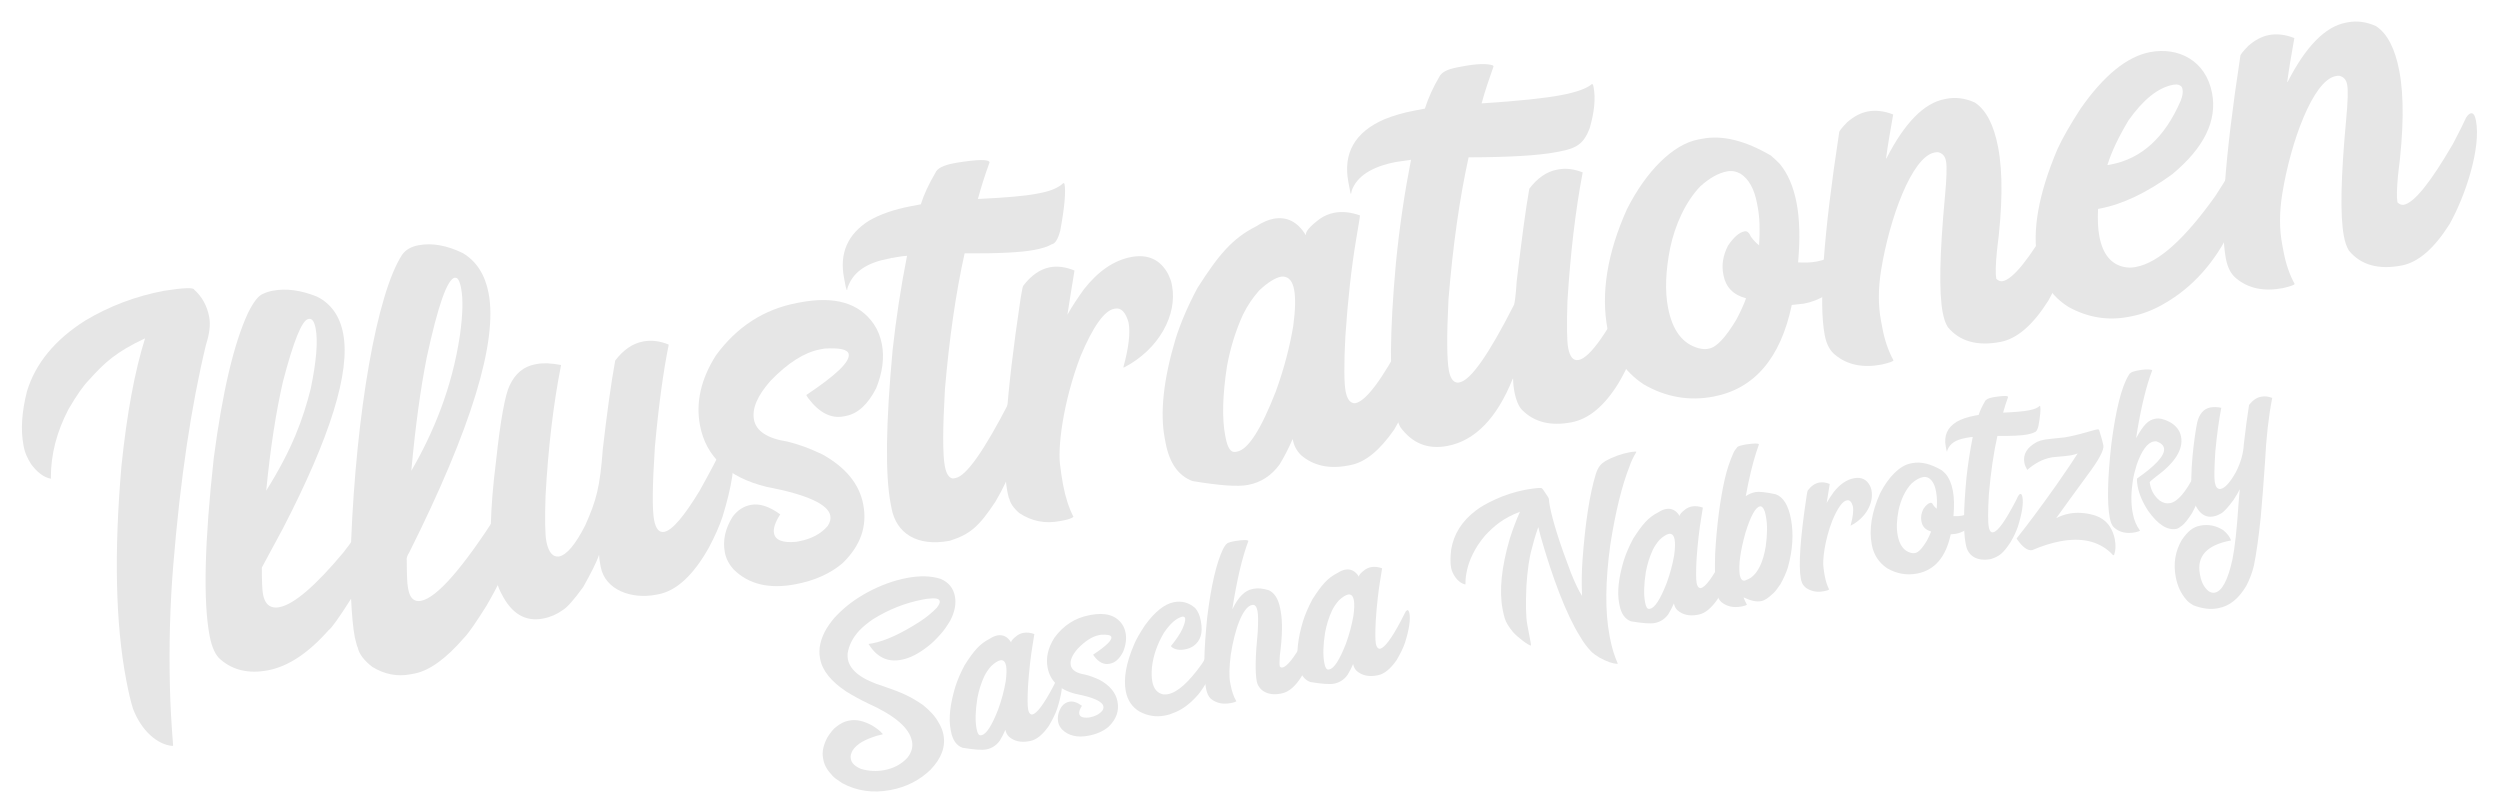 <?xml version="1.0" encoding="UTF-8" standalone="no"?>
<!-- Created with Inkscape (http://www.inkscape.org/) -->

<svg
   width="353.89"
   height="113.418"
   viewBox="0 0 353.89 113.418"
   version="1.1"
   id="svg5"
   inkscape:version="1.2 (56b05e47e7, 2022-06-09, custom)"
   sodipodi:docname="logo.svg"
   xmlns:inkscape="http://www.inkscape.org/namespaces/inkscape"
   xmlns:sodipodi="http://sodipodi.sourceforge.net/DTD/sodipodi-0.dtd"
   xmlns="http://www.w3.org/2000/svg"
   xmlns:svg="http://www.w3.org/2000/svg">
  <sodipodi:namedview
     id="namedview7"
     pagecolor="#505050"
     bordercolor="#eeeeee"
     borderopacity="1"
     inkscape:showpageshadow="0"
     inkscape:pageopacity="0"
     inkscape:pagecheckerboard="0"
     inkscape:deskcolor="#505050"
     inkscape:document-units="mm"
     showgrid="false"
     inkscape:zoom="0.9983453"
     inkscape:cx="-10.517403"
     inkscape:cy="36.059668"
     inkscape:window-width="1920"
     inkscape:window-height="1016"
     inkscape:window-x="0"
     inkscape:window-y="0"
     inkscape:window-maximized="1"
     inkscape:current-layer="layer1" />
  <defs
     id="defs2" />
  <g
     inkscape:label="Ebene 1"
     inkscape:groupmode="layer"
     id="layer1"
     transform="translate(-22.164,-17.554)">
    <g
       aria-label="Illustrationen"
       transform="rotate(-10.785)"
       id="text63"
       style="font-size:93.369px;line-height:1.25;fill:#e6e6e6;stroke-width:2.334;fill-opacity:1">
      <path
         d="m 33.574,66.17 c -4.058,0 -7.978,0.684 -11.717,2.052 -4.741,1.869 -8.069,4.65 -9.984,8.297 -1.277,2.735 -1.915,5.197 -1.915,7.431 v 0.319 c 0,0.684 0.182,1.504 0.547,2.462 0.638,1.322 1.413,2.188 2.325,2.553 h 0.091 v -0.182 c 0.593,-3.146 2.006,-6.155 4.24,-8.981 1.55,-1.778 2.735,-2.918 3.602,-3.51 2.69,-2.052 4.513,-3.191 8.936,-4.331 -2.28,4.24 -4.513,9.939 -6.656,17.096 -3.328,11.808 -5.015,21.792 -5.015,29.907 0,1.641 0.046,3.055 0.182,4.194 0.593,3.283 2.416,5.608 4.468,6.2 h 0.091 l 0.046,-0.046 c 0.319,-2.963 0.684,-5.699 1.094,-8.161 0.957,-5.79 2.188,-11.443 3.693,-16.868 3.237,-11.717 6.702,-21.655 10.395,-29.816 0.775,-1.413 1.185,-2.69 1.185,-3.784 0,-1.596 -0.456,-3.009 -1.368,-4.194 0,-0.319 -1.413,-0.547 -4.24,-0.638 z"
         style="font-family:'Bring Heart';-inkscape-font-specification:'Bring Heart';fill:#e6e6e6;fill-opacity:1"
         id="path301" />
      <path
         d="m 70.183,66.58 c -1.049,0 -1.869,0.274 -2.507,0.866 -4.605,4.787 -10.577,20.789 -14.726,38.615 0,0.046 -0.456,0.456 -1.322,1.231 -4.833,3.966 -8.297,5.927 -10.349,5.927 h -0.182 c -0.228,0 -0.456,-0.046 -0.684,-0.137 -0.729,-0.274 -1.094,-0.957 -1.094,-2.097 0,-0.593 0.182,-1.824 0.547,-3.738 l 3.966,-4.878 c 9.027,-11.489 13.54,-19.969 13.54,-25.485 0,-2.507 -0.866,-4.468 -2.644,-5.836 -2.052,-1.322 -4.058,-2.006 -6.018,-2.006 -0.501,0 -0.957,0.046 -1.459,0.182 -0.684,0.137 -1.504,0.866 -2.553,2.234 -2.781,3.875 -5.653,10.303 -8.617,19.285 -3.51,11.443 -5.288,19.649 -5.288,24.619 0,1.687 0.319,2.918 0.912,3.602 1.459,1.824 3.556,2.735 6.291,2.735 2.918,0 6.064,-1.322 9.483,-3.966 0.501,-0.228 1.824,-1.504 3.966,-3.784 -0.319,2.28 -0.501,4.103 -0.501,5.471 0.046,0.957 0.091,1.459 0.137,1.459 0,0.912 0.501,1.96 1.504,3.1 1.504,1.368 3.191,2.052 5.152,2.052 h 0.547 c 2.143,0 4.787,-1.231 7.887,-3.693 0.775,-0.547 2.052,-1.824 3.921,-3.83 2.143,-2.462 3.784,-4.696 4.924,-6.747 2.143,-3.966 3.191,-6.975 3.191,-9.072 -0.046,-0.638 -0.182,-0.957 -0.41,-0.957 -0.091,0 -0.228,0.091 -0.456,0.228 -0.866,1.277 -1.915,2.599 -3.146,3.921 -6.428,6.793 -10.805,10.212 -13.084,10.212 -0.957,0 -1.459,-0.638 -1.459,-1.869 v -0.41 c 0,-0.501 0.182,-1.732 0.547,-3.693 0,-0.319 0.182,-0.684 0.547,-1.049 11.945,-15.637 17.917,-26.989 17.917,-33.965 0,-2.644 -0.821,-4.741 -2.507,-6.246 -2.006,-1.504 -4.012,-2.28 -5.972,-2.28 z m -6.975,31.184 c 1.778,-6.2 3.51,-11.306 5.152,-15.364 2.918,-6.884 4.924,-10.349 6.018,-10.349 0.046,0 0.091,0 0.091,0.046 0.274,0 0.456,0.41 0.501,1.231 v 0.456 c 0,1.459 -0.456,3.602 -1.413,6.428 -2.507,7.158 -6.291,12.856 -10.349,17.552 z M 42.51,96.67 c 1.687,-5.744 3.419,-10.623 5.197,-14.68 2.553,-5.38 4.285,-8.069 5.197,-8.069 h 0.091 c 0.456,0 0.684,0.501 0.684,1.504 0,1.869 -0.775,4.605 -2.28,8.252 -1.869,4.012 -4.149,7.887 -8.89,12.993 z"
         style="font-family:'Bring Heart';-inkscape-font-specification:'Bring Heart';fill:#e6e6e6;fill-opacity:1"
         id="path303" />
      <path
         d="m 98.86,85.911 c -1.504,0 -2.963,0.638 -4.377,1.915 -1.231,3.191 -2.553,7.158 -4.058,11.945 -1.413,5.288 -2.28,7.021 -4.468,10.167 -1.869,2.416 -3.374,3.647 -4.513,3.647 -0.228,-0.046 -0.41,-0.091 -0.547,-0.182 -0.501,-0.319 -0.775,-1.094 -0.775,-2.28 0,-1.003 0.365,-3.1 1.094,-6.337 1.641,-6.611 3.51,-12.537 5.608,-17.735 v -0.046 c -1.277,-0.501 -2.371,-0.775 -3.328,-0.775 h -0.274 c -1.596,0 -2.963,0.729 -4.058,2.234 -0.866,1.14 -2.188,4.513 -3.921,10.212 -2.143,6.611 -3.191,11.58 -3.191,14.908 v 0.091 c 0,1.459 0.137,2.644 0.456,3.602 0.866,3.009 2.553,4.513 5.106,4.513 1.049,0 2.052,-0.228 2.918,-0.638 0.684,-0.228 1.869,-1.14 3.51,-2.69 1.413,-1.687 2.462,-3.009 3.055,-4.058 -0.046,0.274 -0.091,0.729 -0.091,1.413 v 0.319 c 0,3.328 3.419,5.334 6.93,5.334 h 0.365 c 2.599,0 5.38,-1.732 8.252,-5.152 1.14,-1.413 2.052,-2.735 2.735,-3.966 2.097,-3.966 3.146,-6.93 3.146,-8.89 v -0.319 c 0,-1.322 -0.729,-1.094 -1.231,-0.547 -1.049,1.459 -2.553,3.328 -4.422,5.562 -2.872,3.191 -4.878,4.787 -6.018,4.787 -0.729,0 -1.094,-0.638 -1.094,-1.915 0,-1.504 0.684,-4.878 2.052,-10.167 1.687,-5.881 3.237,-10.44 4.605,-13.768 v -0.091 c -1.14,-0.729 -2.28,-1.094 -3.465,-1.094 z"
         style="font-family:'Bring Heart';-inkscape-font-specification:'Bring Heart';fill:#e6e6e6;fill-opacity:1"
         id="path305" />
      <path
         d="m 121.29,84.634 c -4.787,0 -9.027,1.732 -12.674,5.152 -2.69,2.872 -4.058,5.972 -4.058,9.3 0,4.559 2.553,7.978 7.614,10.303 5.425,2.143 8.115,4.058 8.115,5.699 0,0.501 -0.228,0.957 -0.638,1.368 -1.14,0.912 -2.599,1.368 -4.377,1.368 h -0.41 c -1.915,-0.182 -2.872,-0.775 -2.872,-1.778 0,-0.684 0.456,-1.504 1.368,-2.462 -1.322,-1.413 -2.599,-2.097 -3.83,-2.097 -1.049,0 -1.96,0.365 -2.827,1.14 -1.368,1.459 -2.052,3.055 -2.052,4.787 0,0.912 0.274,1.778 0.775,2.599 1.687,2.462 4.422,3.693 8.206,3.693 2.735,0 5.106,-0.547 7.112,-1.687 2.963,-1.96 4.422,-4.468 4.422,-7.614 0,-2.963 -1.459,-5.608 -4.331,-8.024 -1.596,-1.185 -3.146,-2.097 -4.559,-2.735 -2.69,-0.957 -4.058,-2.28 -4.058,-3.921 0,-1.596 1.094,-3.237 3.328,-4.969 2.918,-2.052 5.471,-3.055 7.705,-3.055 h 0.638 c 2.143,0.274 3.237,0.729 3.237,1.413 0,1.094 -2.325,2.599 -6.975,4.559 0,0.046 0.046,0.228 0.182,0.501 1.14,2.325 2.644,3.465 4.422,3.465 h 0.319 c 1.732,0 3.374,-1.003 4.969,-3.055 1.322,-2.052 1.96,-4.058 1.96,-5.972 0,-1.049 -0.182,-2.052 -0.593,-3.009 -1.459,-3.328 -4.696,-4.969 -9.711,-4.969 z"
         style="font-family:'Bring Heart';-inkscape-font-specification:'Bring Heart';fill:#e6e6e6;fill-opacity:1"
         id="path307" />
      <path
         d="m 146.729,69.361 c -1.459,0 -2.371,0.274 -2.735,0.821 -1.231,1.413 -2.188,2.735 -2.872,4.012 h -1.413 c -2.507,0 -4.559,0.319 -6.246,0.912 -3.328,1.322 -4.969,3.738 -4.969,7.294 v 1.094 c 0,0.137 0,0.319 0.046,0.638 h 0.091 c 0,-0.091 0.091,-0.319 0.319,-0.638 1.14,-1.732 3.191,-2.599 6.2,-2.599 h 0.274 c 0.046,0 0.137,0 0.182,-0.046 0.046,0.046 0.091,0.046 0.137,0.046 h 0.547 c 0.638,0 1.14,0.046 1.55,0.091 -1.687,4.194 -3.191,8.434 -4.513,12.765 -2.872,9.984 -4.331,17.051 -4.331,21.291 v 0.638 c 0,3.602 2.507,6.064 7.249,6.064 2.918,-0.365 4.331,-1.094 7.386,-4.24 1.413,-1.596 2.507,-3.146 3.374,-4.65 2.188,-4.103 3.283,-7.203 3.283,-9.346 0,-0.729 -0.182,-1.094 -0.501,-1.094 h -0.046 c -0.319,0 -0.866,0.547 -1.55,1.596 -4.787,6.109 -7.933,9.164 -9.483,9.164 h -0.182 c -0.137,0 -0.228,0 -0.319,-0.046 -0.456,-0.228 -0.684,-0.866 -0.684,-1.869 0,-1.687 0.684,-5.243 2.052,-10.714 1.96,-6.975 4.058,-13.084 6.337,-18.373 4.605,0.912 7.842,1.368 9.802,1.368 1.049,0 1.915,-0.091 2.553,-0.319 0.501,0 1.003,-0.547 1.55,-1.687 1.231,-3.146 1.824,-5.288 1.824,-6.383 -0.046,-0.091 -0.091,-0.137 -0.137,-0.137 -0.775,0.501 -1.915,0.775 -3.51,0.775 h -0.593 c -1.596,0 -4.331,-0.274 -8.161,-0.821 h -0.046 c 0.775,-1.596 1.641,-3.191 2.599,-4.787 0,-0.456 -1.504,-0.729 -4.559,-0.821 z"
         style="font-family:'Bring Heart';-inkscape-font-specification:'Bring Heart';fill:#e6e6e6;fill-opacity:1"
         id="path309" />
      <path
         d="m 157.397,86.367 c -1.413,0 -2.827,0.638 -4.194,1.869 -0.091,0.091 -0.319,0.638 -0.684,1.641 -4.65,13.267 -6.975,22.157 -6.975,26.579 0,0.684 0.046,1.049 0.091,1.049 0,0.593 0.319,1.368 1.003,2.234 1.504,1.459 3.283,2.188 5.425,2.188 h 0.593 c 0.684,0 1.14,-0.091 1.413,-0.228 -0.41,-1.413 -0.593,-2.963 -0.593,-4.65 v -0.182 c 0,-1.049 0.046,-1.824 0.091,-2.371 0,-2.599 2.097,-9.072 5.744,-14.954 2.507,-3.784 4.513,-5.699 5.927,-5.699 h 0.137 c 0.866,0 1.368,0.775 1.504,2.28 0,1.459 -0.638,3.51 -1.915,6.109 0.046,0 0.046,0 0.046,0.046 5.425,-1.596 8.89,-5.972 8.89,-10.121 v -0.274 c 0,-0.41 -0.091,-0.912 -0.228,-1.413 -0.684,-2.234 -2.28,-3.374 -4.696,-3.374 -2.507,0 -4.969,1.094 -7.431,3.237 -1.094,1.049 -2.097,2.052 -2.963,3.1 0.456,-1.322 1.185,-3.283 2.143,-5.927 v -0.046 c -1.14,-0.729 -2.234,-1.094 -3.328,-1.094 z"
         style="font-family:'Bring Heart';-inkscape-font-specification:'Bring Heart';fill:#e6e6e6;fill-opacity:1"
         id="path311" />
      <path
         d="m 189.767,85.546 c -0.729,0 -1.596,0.182 -2.599,0.593 -3.647,1.049 -5.972,2.963 -9.802,7.021 -1.869,2.325 -3.328,4.513 -4.422,6.565 -2.735,5.288 -4.103,9.802 -4.103,13.495 v 0.638 c 0,2.918 0.912,4.924 2.735,6.018 3.602,1.322 6.109,2.006 7.614,2.006 1.869,0 3.51,-0.684 4.924,-2.006 0.866,-0.957 1.687,-2.006 2.462,-3.146 h 0.046 v 0.137 c 0,0.775 0.228,1.55 0.729,2.28 1.413,1.778 3.51,2.69 6.2,2.69 h 0.41 c 2.143,0 4.468,-1.277 7.021,-3.784 1.596,-1.824 2.872,-3.51 3.738,-5.061 2.188,-4.058 3.283,-7.203 3.283,-9.346 -0.046,-0.775 -0.182,-1.14 -0.501,-1.14 -0.046,0 -0.228,0.091 -0.501,0.228 -0.228,0.228 -0.957,1.231 -2.28,2.918 -4.103,5.152 -6.93,7.705 -8.434,7.705 h -0.046 c -0.137,0 -0.228,-0.046 -0.365,-0.137 -0.41,-0.228 -0.638,-0.821 -0.638,-1.778 0,-1.14 0.456,-3.693 1.413,-7.614 1.322,-5.061 2.69,-9.483 4.058,-13.176 0.775,-2.097 1.185,-3.191 1.185,-3.283 -1.185,-0.684 -2.325,-1.049 -3.465,-1.049 h -0.046 c -0.684,0 -1.413,0.137 -2.143,0.456 -1.596,0.775 -2.371,1.413 -2.371,1.869 h -0.046 c -0.775,-2.052 -2.143,-3.1 -4.058,-3.1 z m -12.446,28.859 c 0,-2.416 0.684,-5.653 2.097,-9.62 0.957,-2.462 2.143,-4.696 3.602,-6.747 0.821,-1.094 1.778,-2.052 2.827,-2.872 1.413,-0.912 2.599,-1.368 3.465,-1.368 l 0.319,0.046 c 0.775,0.228 1.14,0.912 1.14,2.097 0,1.185 -0.365,2.872 -1.094,5.061 -1.049,2.827 -2.416,5.699 -4.149,8.617 -3.055,4.878 -5.38,7.34 -6.975,7.34 h -0.228 c -0.684,0 -1.003,-0.775 -1.003,-2.28 z"
         style="font-family:'Bring Heart';-inkscape-font-specification:'Bring Heart';fill:#e6e6e6;fill-opacity:1"
         id="path313" />
      <path
         d="m 219.309,69.361 c -1.413,0 -2.325,0.274 -2.735,0.866 -1.094,1.231 -2.052,2.599 -2.827,4.012 h -1.596 c -1.504,0 -2.963,0.137 -4.331,0.41 -4.422,1.003 -6.656,3.602 -6.656,7.796 v 1.003 c 0,0.137 0,0.365 0,0.638 h 0.091 c 0,0 0.046,-0.137 0.137,-0.365 1.094,-1.869 3.419,-2.827 6.93,-2.827 0.319,0 1.003,0.046 2.143,0.091 -1.687,4.194 -3.328,8.845 -4.833,13.951 -2.69,9.392 -4.012,16.093 -4.012,20.151 v 0.684 c 0,0.775 0.091,1.459 0.274,2.097 1.231,2.599 3.237,3.875 6.064,3.875 3.966,0 7.614,-2.553 10.85,-7.614 h 0.046 v 0.046 c -0.182,0.957 -0.365,3.283 0.41,4.513 1.368,2.052 3.556,3.055 6.565,3.055 2.462,0 4.969,-1.368 7.522,-4.149 3.237,-3.602 6.793,-9.893 6.793,-14.087 0,-0.593 -0.137,-0.957 -0.456,-1.094 -0.41,0 -0.912,0.456 -1.459,1.368 -4.878,6.337 -8.115,9.483 -9.756,9.483 -0.775,0 -1.14,-0.638 -1.14,-1.96 0,-0.912 0.365,-3.1 1.14,-6.519 1.641,-6.428 3.465,-12.264 5.516,-17.461 v -0.046 c -1.094,-0.684 -2.188,-1.049 -3.328,-1.049 h -0.182 c -1.459,0 -2.918,0.638 -4.331,1.915 -1.049,2.735 -2.416,6.884 -4.194,12.492 -0.501,1.96 -0.866,3.009 -1.003,3.237 -4.833,6.246 -8.024,9.346 -9.62,9.346 h -0.182 c -0.137,0 -0.228,-0.046 -0.319,-0.091 -0.456,-0.228 -0.684,-0.866 -0.684,-1.824 0,-1.504 0.593,-4.833 1.824,-9.893 2.052,-7.431 4.24,-13.814 6.565,-19.239 5.608,1.049 9.711,1.596 12.355,1.596 h 0.41 c 2.416,0 3.556,-0.365 4.833,-2.416 1.094,-2.143 1.641,-4.012 1.641,-5.608 v -0.228 c 0,-0.091 -0.046,-0.182 -0.091,-0.274 h -0.046 c -0.866,0.501 -2.416,0.729 -4.559,0.729 -2.416,0 -6.155,-0.319 -11.306,-0.957 0.775,-1.596 1.687,-3.191 2.644,-4.833 -0.046,-0.046 -0.046,-0.091 -0.046,-0.137 -0.775,-0.456 -2.234,-0.684 -4.377,-0.684 z"
         style="font-family:'Bring Heart';-inkscape-font-specification:'Bring Heart';fill:#e6e6e6;fill-opacity:1"
         id="path315" />
      <path
         d="m 250.949,85.774 c -3.647,0 -8.069,3.009 -11.762,7.796 -3.921,5.608 -5.881,11.033 -5.881,16.185 0,3.419 1.185,6.291 3.556,8.617 2.735,2.371 5.881,3.556 9.392,3.556 5.881,0 10.349,-3.556 13.312,-10.668 0.41,0.046 1.003,0.091 1.732,0.137 2.28,0 4.331,-0.821 6.155,-2.416 1.824,-1.96 2.735,-3.693 2.735,-5.197 v -0.319 c 0,-0.319 -0.137,-0.456 -0.365,-0.456 h -0.046 c -0.182,0 -0.41,0.182 -0.729,0.593 -1.14,1.504 -2.781,2.28 -4.833,2.28 -0.821,0 -1.687,-0.137 -2.599,-0.365 h -0.046 c 0.912,-3.191 1.368,-5.972 1.368,-8.297 0,-2.416 -0.456,-4.377 -1.322,-5.927 -0.319,-0.501 -0.684,-0.957 -1.003,-1.368 -3.191,-2.781 -6.2,-4.149 -9.072,-4.149 z m -8.662,22.567 c 0,-2.416 0.638,-5.152 1.869,-8.206 1.277,-3.055 3.328,-6.018 5.836,-7.796 1.504,-0.912 2.872,-1.368 4.103,-1.368 0.684,0 1.277,0.228 1.824,0.684 1.003,0.957 1.504,2.462 1.504,4.513 v 0.593 c 0,1.459 -0.274,3.237 -0.821,5.334 -0.365,-0.41 -0.684,-0.912 -0.912,-1.413 -0.137,-0.593 -0.365,-0.912 -0.729,-0.912 -0.775,0 -1.641,0.501 -2.69,1.55 -0.957,1.231 -1.413,2.507 -1.413,3.83 v 0.182 c 0,1.687 0.821,2.963 2.507,3.784 v 0.046 c -0.501,0.821 -1.14,1.732 -1.915,2.69 -1.96,2.188 -3.465,3.283 -4.513,3.283 h -0.228 c -0.319,0 -0.729,-0.091 -1.231,-0.319 -2.143,-1.049 -3.191,-3.191 -3.191,-6.474 z"
         style="font-family:'Bring Heart';-inkscape-font-specification:'Bring Heart';fill:#e6e6e6;fill-opacity:1"
         id="path317" />
      <path
         d="m 275.248,86.367 c -1.003,0 -2.052,0.319 -3.146,0.957 -0.912,0.638 -1.368,1.049 -1.368,1.185 -4.924,13.905 -7.386,23.205 -7.386,27.81 0,1.322 0.319,2.325 0.912,3.009 1.413,1.732 3.51,2.599 6.246,2.599 1.094,-0.046 1.687,-0.137 1.732,-0.274 -0.456,-1.413 -0.684,-3.009 -0.684,-4.696 v -1.094 c 0,-2.234 0.456,-4.605 1.368,-7.112 2.507,-6.884 7.249,-14.908 10.531,-14.908 0.137,0 0.319,0 0.501,0.046 0.593,0.274 0.866,0.729 0.866,1.413 v 0.046 c 0,0.775 -0.365,2.416 -1.094,4.924 -2.234,7.75 -3.374,13.084 -3.374,16.048 0,0.866 0.091,1.55 0.319,2.143 1.277,2.325 3.602,3.465 6.93,3.465 2.416,0 4.969,-1.504 7.75,-4.468 2.963,-3.51 6.428,-9.756 6.428,-13.723 0,-0.775 -0.182,-1.14 -0.501,-1.14 -0.228,0 -0.456,0.137 -0.775,0.456 -0.593,0.821 -1.413,1.915 -2.507,3.283 -4.149,4.787 -6.975,7.203 -8.48,7.203 -0.319,0 -0.593,-0.182 -0.821,-0.501 0,-0.684 0.274,-1.96 0.821,-3.83 1.96,-5.972 2.918,-10.759 2.918,-14.407 0,-3.237 -0.684,-5.516 -2.052,-6.839 -1.231,-0.866 -2.507,-1.277 -3.83,-1.277 h -0.274 c -2.963,0 -6.2,2.234 -9.665,6.702 h -0.046 v -0.046 c 0.593,-1.778 1.322,-3.738 2.143,-5.881 -1.14,-0.729 -2.325,-1.094 -3.465,-1.094 z"
         style="font-family:'Bring Heart';-inkscape-font-specification:'Bring Heart';fill:#e6e6e6;fill-opacity:1"
         id="path319" />
      <path
         d="m 316.097,85.591 c -3.328,0 -7.066,2.006 -11.215,6.064 -1.824,1.915 -3.237,3.556 -4.24,4.969 -3.784,5.653 -5.699,10.623 -5.699,14.862 v 0.274 c 0,2.827 1.003,5.197 3.055,7.112 2.371,1.96 5.061,2.963 8.069,2.963 h 0.41 c 1.504,0 3.146,-0.274 4.833,-0.866 4.422,-1.504 8.252,-4.422 11.398,-8.708 1.14,-1.687 2.097,-3.328 2.781,-4.924 0.912,-2.507 1.368,-4.058 1.368,-4.65 -0.046,-0.41 -0.182,-0.638 -0.41,-0.638 -0.274,0 -0.593,0.182 -1.003,0.593 -0.593,0.912 -1.96,2.462 -4.103,4.696 -5.38,5.152 -9.665,7.75 -12.856,7.75 h -0.182 c -0.501,0 -1.003,-0.091 -1.55,-0.319 -1.732,-0.729 -2.599,-2.371 -2.599,-4.878 0,-1.094 0.182,-2.371 0.547,-3.875 h 0.274 c 3.283,0 6.93,-0.957 10.987,-2.872 5.106,-2.827 7.659,-6.246 7.659,-10.212 0,-4.741 -3.51,-7.34 -7.522,-7.34 z m -8.845,14.407 c 0.866,-1.596 2.188,-3.419 4.012,-5.471 2.599,-2.507 4.969,-3.784 7.158,-3.784 h 0.046 l 0.456,0.046 c 0.456,0.137 0.684,0.41 0.684,0.729 v 0.182 c 0,0.365 -0.182,0.866 -0.547,1.459 -3.191,4.696 -6.975,7.021 -11.398,7.021 h -0.41 l -0.091,-0.046 z"
         style="font-family:'Bring Heart';-inkscape-font-specification:'Bring Heart';fill:#e6e6e6;fill-opacity:1"
         id="path321" />
      <path
         d="m 333.057,86.367 c -1.003,0 -2.052,0.319 -3.146,0.957 -0.912,0.638 -1.368,1.049 -1.368,1.185 -4.924,13.905 -7.386,23.205 -7.386,27.81 0,1.322 0.319,2.325 0.912,3.009 1.413,1.732 3.51,2.599 6.246,2.599 1.094,-0.046 1.687,-0.137 1.732,-0.274 -0.456,-1.413 -0.684,-3.009 -0.684,-4.696 v -1.094 c 0,-2.234 0.456,-4.605 1.368,-7.112 2.507,-6.884 7.249,-14.908 10.531,-14.908 0.137,0 0.319,0 0.501,0.046 0.593,0.274 0.866,0.729 0.866,1.413 v 0.046 c 0,0.775 -0.365,2.416 -1.094,4.924 -2.234,7.75 -3.374,13.084 -3.374,16.048 0,0.866 0.091,1.55 0.319,2.143 1.277,2.325 3.602,3.465 6.93,3.465 2.416,0 4.969,-1.504 7.75,-4.468 2.963,-3.51 6.428,-9.756 6.428,-13.723 0,-0.775 -0.182,-1.14 -0.501,-1.14 -0.228,0 -0.456,0.137 -0.775,0.456 -0.593,0.821 -1.413,1.915 -2.507,3.283 -4.149,4.787 -6.975,7.203 -8.48,7.203 -0.319,0 -0.593,-0.182 -0.821,-0.501 0,-0.684 0.274,-1.96 0.821,-3.83 1.96,-5.972 2.918,-10.759 2.918,-14.407 0,-3.237 -0.684,-5.516 -2.052,-6.839 -1.231,-0.866 -2.507,-1.277 -3.83,-1.277 h -0.274 c -2.963,0 -6.2,2.234 -9.665,6.702 h -0.046 v -0.046 c 0.593,-1.778 1.322,-3.738 2.143,-5.881 -1.14,-0.729 -2.325,-1.094 -3.465,-1.094 z"
         style="font-family:'Bring Heart';-inkscape-font-specification:'Bring Heart';fill:#e6e6e6;fill-opacity:1"
         id="path323" />
    </g>
    <g
       aria-label="Sascha Nabrotzky"
       transform="rotate(-10.708)"
       id="text275"
       style="font-size:40px;line-height:1.25;fill:#e6e6e6;fill-opacity:1">
      <path
         d="m 129.441,125.61 c -1.855,0 -3.789,0.312 -5.84,0.957 -1.875,0.605 -3.496,1.406 -4.863,2.383 -0.488,0.312 -1.055,0.82 -1.738,1.523 -1.152,1.309 -1.738,2.637 -1.738,4.004 v 0.137 c 0,1.66 0.938,3.418 2.812,5.234 0.879,0.801 1.797,1.543 2.734,2.227 3.379,2.363 5.059,4.492 5.059,6.367 v 0.059 c 0,0.801 -0.352,1.504 -1.074,2.129 -0.996,0.742 -2.168,1.113 -3.535,1.113 -1.094,0 -2.168,-0.254 -3.203,-0.781 -0.762,-0.508 -1.152,-1.035 -1.152,-1.602 v -0.156 c 0,-0.312 0.156,-0.645 0.449,-1.016 0.84,-0.879 2.07,-1.211 3.809,-1.426 0.566,-0.019 0.859,-0.039 0.859,-0.059 -0.098,-0.156 -0.156,-0.234 -0.176,-0.254 -0.098,-0.215 -0.449,-0.625 -1.094,-1.23 -1.055,-0.859 -2.051,-1.289 -2.969,-1.289 h -0.254 c -0.547,0 -1.152,0.176 -1.816,0.527 -0.391,0.176 -0.898,0.586 -1.504,1.23 -0.762,0.957 -1.152,1.875 -1.152,2.754 v 0.293 c 0,0.762 0.293,1.582 0.859,2.441 0.137,0.254 0.527,0.684 1.172,1.289 1.816,1.465 3.984,2.207 6.484,2.207 h 0.078 c 2.227,0 4.238,-0.586 6.035,-1.758 1.816,-1.289 2.734,-2.793 2.734,-4.531 0,-0.605 -0.117,-1.23 -0.371,-1.875 -0.293,-0.918 -0.879,-1.855 -1.719,-2.832 -1.484,-1.484 -2.559,-2.246 -4.902,-3.574 -2.871,-1.504 -4.316,-3.086 -4.316,-4.727 0,-0.234 0.039,-0.508 0.117,-0.82 0.371,-1.074 1.094,-2.031 2.207,-2.871 0.664,-0.469 1.406,-0.879 2.227,-1.23 2.461,-0.957 4.941,-1.426 7.461,-1.426 h 0.098 c 0.293,0 0.488,0 0.566,0.019 1.074,0.059 1.621,0.273 1.621,0.625 v 0.078 c 0,0.176 -0.195,0.449 -0.586,0.801 -0.82,0.566 -1.699,1.055 -2.656,1.445 -2.93,1.191 -5.332,1.797 -7.207,1.797 h -0.137 c -0.098,0 -0.234,0 -0.41,-0.019 0,0.019 0,0.019 -0.019,0.019 0.781,2.031 2.148,3.047 4.082,3.047 h 0.137 c 1.152,0 2.48,-0.391 3.945,-1.152 0.605,-0.293 1.328,-0.762 2.168,-1.426 0.41,-0.293 0.957,-0.82 1.641,-1.582 0.859,-1.094 1.289,-2.188 1.289,-3.262 0,-1.172 -0.508,-2.109 -1.523,-2.793 -1.25,-0.684 -2.812,-1.016 -4.688,-1.016 z"
         style="font-family:'Bring Heart';-inkscape-font-specification:'Bring Heart';fill:#e6e6e6;fill-opacity:1"
         id="path326" />
      <path
         d="m 140.515,135.981 c -0.312,0 -0.684,0.078 -1.113,0.254 -1.562,0.449 -2.559,1.27 -4.199,3.008 -0.801,0.996 -1.426,1.934 -1.895,2.812 -1.172,2.266 -1.758,4.199 -1.758,5.781 v 0.273 c 0,1.25 0.391,2.109 1.172,2.578 1.543,0.566 2.617,0.859 3.262,0.859 0.801,0 1.504,-0.293 2.109,-0.859 0.371,-0.41 0.723,-0.859 1.055,-1.348 h 0.019 v 0.059 c 0,0.332 0.098,0.664 0.312,0.977 0.605,0.762 1.504,1.152 2.656,1.152 h 0.176 c 0.918,0 1.914,-0.547 3.008,-1.621 0.684,-0.781 1.23,-1.504 1.602,-2.168 0.938,-1.738 1.406,-3.086 1.406,-4.004 -0.019,-0.332 -0.078,-0.488 -0.215,-0.488 -0.019,0 -0.098,0.039 -0.215,0.098 -0.098,0.098 -0.41,0.527 -0.977,1.25 -1.758,2.207 -2.969,3.301 -3.613,3.301 h -0.019 c -0.059,0 -0.098,-0.019 -0.156,-0.059 -0.176,-0.098 -0.273,-0.352 -0.273,-0.762 0,-0.488 0.195,-1.582 0.605,-3.262 0.566,-2.168 1.152,-4.062 1.738,-5.645 0.332,-0.898 0.508,-1.367 0.508,-1.406 -0.508,-0.293 -0.996,-0.449 -1.484,-0.449 h -0.019 c -0.293,0 -0.605,0.059 -0.918,0.195 -0.684,0.332 -1.016,0.605 -1.016,0.801 h -0.019 c -0.332,-0.879 -0.918,-1.328 -1.738,-1.328 z m -5.332,12.363 c 0,-1.035 0.293,-2.422 0.898,-4.121 0.41,-1.055 0.918,-2.012 1.543,-2.891 0.352,-0.469 0.762,-0.879 1.211,-1.23 0.605,-0.391 1.113,-0.586 1.484,-0.586 l 0.137,0.019 c 0.332,0.098 0.488,0.391 0.488,0.898 0,0.508 -0.156,1.23 -0.469,2.168 -0.449,1.211 -1.035,2.441 -1.777,3.691 -1.309,2.09 -2.305,3.145 -2.988,3.145 h -0.098 c -0.293,0 -0.43,-0.332 -0.43,-0.977 z"
         style="font-family:'Bring Heart';-inkscape-font-specification:'Bring Heart';fill:#e6e6e6;fill-opacity:1"
         id="path328" />
      <path
         d="m 153.836,135.59 c -2.051,0 -3.867,0.742 -5.43,2.207 -1.152,1.23 -1.738,2.559 -1.738,3.984 0,1.953 1.094,3.418 3.262,4.414 2.324,0.918 3.477,1.738 3.477,2.441 0,0.215 -0.098,0.41 -0.273,0.586 -0.488,0.391 -1.113,0.586 -1.875,0.586 h -0.176 c -0.82,-0.078 -1.23,-0.332 -1.23,-0.762 0,-0.293 0.195,-0.645 0.586,-1.055 -0.566,-0.605 -1.113,-0.898 -1.641,-0.898 -0.449,0 -0.84,0.156 -1.211,0.488 -0.586,0.625 -0.879,1.309 -0.879,2.051 0,0.391 0.117,0.762 0.332,1.113 0.723,1.055 1.895,1.582 3.516,1.582 1.172,0 2.188,-0.234 3.047,-0.723 1.27,-0.84 1.895,-1.914 1.895,-3.262 0,-1.27 -0.625,-2.402 -1.855,-3.438 -0.684,-0.508 -1.348,-0.898 -1.953,-1.172 -1.152,-0.41 -1.738,-0.977 -1.738,-1.68 0,-0.684 0.469,-1.387 1.426,-2.129 1.25,-0.879 2.344,-1.309 3.301,-1.309 h 0.273 c 0.918,0.117 1.387,0.312 1.387,0.605 0,0.469 -0.996,1.113 -2.988,1.953 0,0.019 0.019,0.098 0.078,0.215 0.488,0.996 1.133,1.484 1.895,1.484 h 0.137 c 0.742,0 1.445,-0.43 2.129,-1.309 0.566,-0.879 0.84,-1.738 0.84,-2.559 0,-0.449 -0.078,-0.879 -0.254,-1.289 -0.625,-1.426 -2.012,-2.129 -4.16,-2.129 z"
         style="font-family:'Bring Heart';-inkscape-font-specification:'Bring Heart';fill:#e6e6e6;fill-opacity:1"
         id="path330" />
      <path
         d="m 165.965,136 c -1.348,0 -2.91,0.82 -4.668,2.48 -0.957,0.996 -1.621,1.777 -1.953,2.305 -1.621,2.383 -2.422,4.492 -2.422,6.328 0,1.328 0.469,2.402 1.406,3.223 1.016,0.801 2.129,1.191 3.32,1.191 h 0.293 c 0.312,0 0.625,-0.039 0.938,-0.117 1.23,-0.176 2.461,-0.742 3.711,-1.68 0.449,-0.293 1.074,-0.898 1.875,-1.816 0.527,-0.723 0.957,-1.387 1.289,-2.031 0.527,-1.23 0.82,-2.09 0.84,-2.578 -0.019,-0.176 -0.078,-0.254 -0.176,-0.254 -0.117,0 -0.254,0.078 -0.43,0.254 -0.293,0.43 -0.879,1.094 -1.758,2.012 -2.305,2.207 -4.141,3.32 -5.508,3.32 h -0.098 c -0.137,0 -0.332,-0.039 -0.586,-0.098 -0.781,-0.332 -1.172,-1.016 -1.172,-2.051 0,-0.586 0.117,-1.27 0.332,-2.031 0.488,-1.582 1.348,-3.066 2.559,-4.453 1.172,-1.172 2.09,-1.699 3.008,-1.777 0.215,0.039 0.332,0.137 0.332,0.312 0,0.293 -0.215,0.762 -0.664,1.406 -0.41,0.566 -1.074,1.27 -2.031,2.07 0,0.039 0.019,0.098 0.078,0.176 0.41,0.449 0.996,0.664 1.777,0.664 0.469,0 0.898,-0.078 1.289,-0.254 1.113,-0.527 1.66,-1.582 1.66,-3.184 v -0.215 c 0,-0.723 -0.156,-1.348 -0.449,-1.836 -0.723,-0.918 -1.641,-1.367 -2.793,-1.367 z"
         style="font-family:'Bring Heart';-inkscape-font-specification:'Bring Heart';fill:#e6e6e6;fill-opacity:1"
         id="path332" />
      <path
         d="m 175.75,129.106 c -0.234,0 -0.43,0.019 -0.605,0.059 -0.254,0 -0.586,0.254 -0.957,0.742 -1.27,1.719 -2.617,4.746 -4.004,9.102 -1.348,4.551 -2.031,7.832 -2.031,9.824 v 0.019 c 0,0.684 0.137,1.191 0.391,1.543 0.645,0.762 1.523,1.133 2.656,1.133 h 0.195 c 0.293,0 0.508,-0.039 0.645,-0.098 -0.254,-0.684 -0.371,-1.523 -0.371,-2.52 v -0.293 c 0,-0.84 0.273,-2.109 0.801,-3.77 1.172,-3.34 2.91,-6.406 4.297,-6.406 h 0.019 c 0.371,0 0.566,0.332 0.566,0.977 0,0.566 -0.176,1.543 -0.508,2.891 -0.957,3.262 -1.445,5.547 -1.445,6.855 0,1.25 1.055,2.363 2.949,2.363 h 0.176 c 1.055,0 2.168,-0.645 3.32,-1.934 0.586,-0.684 1.055,-1.348 1.406,-1.973 0.879,-1.699 1.328,-3.008 1.328,-3.887 -0.019,-0.332 -0.078,-0.488 -0.195,-0.488 -0.059,0 -0.156,0.039 -0.254,0.117 l -1.133,1.426 c -1.777,2.09 -2.988,3.145 -3.633,3.145 h -0.059 c -0.137,0 -0.234,-0.078 -0.312,-0.215 0,-0.273 0.098,-0.781 0.293,-1.504 0.859,-2.598 1.289,-4.648 1.289,-6.152 v -0.391 c 0,-1.367 -0.371,-2.305 -1.094,-2.832 -0.762,-0.41 -1.445,-0.605 -2.031,-0.605 h -0.234 c -1.074,0 -2.168,0.742 -3.281,2.246 h -0.019 v -0.019 c 1.367,-3.848 2.695,-6.855 4.004,-9.004 0,-0.195 -0.605,-0.312 -1.836,-0.352 z"
         style="font-family:'Bring Heart';-inkscape-font-specification:'Bring Heart';fill:#e6e6e6;fill-opacity:1"
         id="path334" />
      <path
         d="m 190.613,135.981 c -0.312,0 -0.684,0.078 -1.113,0.254 -1.562,0.449 -2.559,1.27 -4.199,3.008 -0.801,0.996 -1.426,1.934 -1.895,2.812 -1.172,2.266 -1.758,4.199 -1.758,5.781 v 0.273 c 0,1.25 0.391,2.109 1.172,2.578 1.543,0.566 2.617,0.859 3.262,0.859 0.801,0 1.504,-0.293 2.109,-0.859 0.371,-0.41 0.723,-0.859 1.055,-1.348 h 0.019 v 0.059 c 0,0.332 0.098,0.664 0.312,0.977 0.605,0.762 1.504,1.152 2.656,1.152 h 0.176 c 0.918,0 1.914,-0.547 3.008,-1.621 0.684,-0.781 1.23,-1.504 1.602,-2.168 0.938,-1.738 1.406,-3.086 1.406,-4.004 -0.019,-0.332 -0.078,-0.488 -0.215,-0.488 -0.019,0 -0.098,0.039 -0.215,0.098 -0.098,0.098 -0.41,0.527 -0.977,1.25 -1.758,2.207 -2.969,3.301 -3.613,3.301 h -0.019 c -0.059,0 -0.098,-0.019 -0.156,-0.059 -0.176,-0.098 -0.273,-0.352 -0.273,-0.762 0,-0.488 0.195,-1.582 0.605,-3.262 0.566,-2.168 1.152,-4.062 1.738,-5.645 0.332,-0.898 0.508,-1.367 0.508,-1.406 -0.508,-0.293 -0.996,-0.449 -1.484,-0.449 h -0.019 c -0.293,0 -0.605,0.059 -0.918,0.195 -0.684,0.332 -1.016,0.605 -1.016,0.801 h -0.019 c -0.332,-0.879 -0.918,-1.328 -1.738,-1.328 z m -5.332,12.363 c 0,-1.035 0.293,-2.422 0.898,-4.121 0.41,-1.055 0.918,-2.012 1.543,-2.891 0.352,-0.469 0.762,-0.879 1.211,-1.23 0.605,-0.391 1.113,-0.586 1.484,-0.586 l 0.137,0.019 c 0.332,0.098 0.488,0.391 0.488,0.898 0,0.508 -0.156,1.23 -0.469,2.168 -0.449,1.211 -1.035,2.441 -1.777,3.691 -1.309,2.09 -2.305,3.145 -2.988,3.145 h -0.098 c -0.293,0 -0.43,-0.332 -0.43,-0.977 z"
         style="font-family:'Bring Heart';-inkscape-font-specification:'Bring Heart';fill:#e6e6e6;fill-opacity:1"
         id="path336" />
      <path
         d="m 233.367,127.133 c -1.289,0 -2.52,0.195 -3.691,0.586 -0.723,0.293 -1.152,0.605 -1.699,1.621 -1.348,2.578 -2.715,6.426 -4.082,11.562 -0.41,1.543 -0.742,3.184 -0.996,4.922 h -0.019 c -0.293,-0.703 -0.605,-1.836 -0.918,-3.418 -0.801,-4.434 -1.191,-7.754 -1.191,-9.961 0,-0.273 0.019,-0.586 0.059,-0.957 0,-0.039 -0.019,-0.117 -0.059,-0.254 -0.371,-0.918 -0.586,-1.387 -0.645,-1.387 0,-0.117 -0.664,-0.195 -1.973,-0.234 h -0.508 c -2.949,0 -5.996,0.918 -7.246,1.562 -2.246,1.113 -3.73,2.715 -4.492,4.805 -0.332,1.055 -0.488,1.895 -0.488,2.539 0,0.762 0.43,2.188 1.523,2.676 l 0.039,-0.019 c 0.098,-0.469 0.176,-0.82 0.254,-1.035 0.449,-1.348 1.094,-2.559 2.48,-4.062 0.488,-0.488 0.918,-0.879 1.289,-1.172 1.426,-1.035 2.91,-1.934 5.469,-2.383 -0.723,1.035 -1.445,2.207 -2.148,3.516 -1.895,3.73 -2.832,6.914 -2.832,9.551 v 0.234 c 0,0.332 0.019,0.703 0.059,1.133 0.059,0.586 0.332,1.289 0.781,2.109 0.469,0.801 1.836,2.344 2.148,2.344 l 0.019,-0.019 c 0.019,-0.254 0.019,-0.449 0.019,-0.566 v -2.441 c 0,-1.016 0.293,-2.812 0.898,-5.391 0.566,-2.168 1.133,-3.848 1.738,-5.039 0.332,-0.742 0.801,-1.68 1.445,-2.793 h 0.019 c 0.019,0.43 0.059,0.859 0.078,1.309 0.527,5.879 1.504,11.602 2.852,14.98 0.312,0.918 0.723,1.738 1.23,2.5 0.215,0.273 0.508,0.586 0.898,0.938 0.918,0.762 1.699,1.211 2.344,1.348 0.019,0 0.039,0 0.059,-0.019 -0.273,-1.172 -0.41,-2.422 -0.41,-3.73 v -0.41 c 0,-3.438 0.84,-7.637 2.5,-12.598 1.582,-4.434 3.164,-7.91 4.746,-10.41 0.293,-0.547 0.742,-1.152 1.309,-1.797 v -0.019 c 0,-0.059 -0.234,-0.098 -0.703,-0.117 z"
         style="font-family:'Bring Heart';-inkscape-font-specification:'Bring Heart';fill:#e6e6e6;fill-opacity:1"
         id="path338" />
      <path
         d="m 236.824,135.981 c -0.312,0 -0.684,0.078 -1.113,0.254 -1.562,0.449 -2.559,1.27 -4.199,3.008 -0.801,0.996 -1.426,1.934 -1.895,2.812 -1.172,2.266 -1.758,4.199 -1.758,5.781 v 0.273 c 0,1.25 0.391,2.109 1.172,2.578 1.543,0.566 2.617,0.859 3.262,0.859 0.801,0 1.504,-0.293 2.109,-0.859 0.371,-0.41 0.723,-0.859 1.055,-1.348 h 0.019 v 0.059 c 0,0.332 0.098,0.664 0.312,0.977 0.605,0.762 1.504,1.152 2.656,1.152 h 0.176 c 0.918,0 1.914,-0.547 3.008,-1.621 0.684,-0.781 1.23,-1.504 1.602,-2.168 0.938,-1.738 1.406,-3.086 1.406,-4.004 -0.019,-0.332 -0.078,-0.488 -0.215,-0.488 -0.019,0 -0.098,0.039 -0.215,0.098 -0.098,0.098 -0.41,0.527 -0.977,1.25 -1.758,2.207 -2.969,3.301 -3.613,3.301 h -0.019 c -0.059,0 -0.098,-0.019 -0.156,-0.059 -0.176,-0.098 -0.273,-0.352 -0.273,-0.762 0,-0.488 0.195,-1.582 0.605,-3.262 0.566,-2.168 1.152,-4.062 1.738,-5.645 0.332,-0.898 0.508,-1.367 0.508,-1.406 -0.508,-0.293 -0.996,-0.449 -1.484,-0.449 h -0.019 c -0.293,0 -0.605,0.059 -0.918,0.195 -0.684,0.332 -1.016,0.605 -1.016,0.801 h -0.019 c -0.332,-0.879 -0.918,-1.328 -1.738,-1.328 z m -5.332,12.363 c 0,-1.035 0.293,-2.422 0.898,-4.121 0.41,-1.055 0.918,-2.012 1.543,-2.891 0.352,-0.469 0.762,-0.879 1.211,-1.23 0.605,-0.391 1.113,-0.586 1.484,-0.586 l 0.137,0.019 c 0.332,0.098 0.488,0.391 0.488,0.898 0,0.508 -0.156,1.23 -0.469,2.168 -0.449,1.211 -1.035,2.441 -1.777,3.691 -1.309,2.09 -2.305,3.145 -2.988,3.145 h -0.098 c -0.293,0 -0.43,-0.332 -0.43,-0.977 z"
         style="font-family:'Bring Heart';-inkscape-font-specification:'Bring Heart';fill:#e6e6e6;fill-opacity:1"
         id="path340" />
      <path
         d="m 249.285,129.106 c -0.391,0 -0.684,0.039 -0.879,0.137 -0.352,0.293 -0.605,0.547 -0.742,0.781 -0.664,0.957 -1.289,2.07 -1.855,3.359 -1.191,2.754 -2.305,6.133 -3.301,10.137 -0.527,2.441 -0.801,4.141 -0.801,5.098 0.019,0 0.019,0 0.019,0.019 h -0.019 c 0,0.195 0,0.391 0.019,0.605 0,0.371 0.117,0.762 0.371,1.133 0.645,0.762 1.523,1.152 2.676,1.152 h 0.137 c 0.332,0 0.547,-0.039 0.684,-0.098 -0.117,-0.352 -0.215,-0.723 -0.273,-1.094 v -0.019 c 0.879,0.645 1.641,0.977 2.305,0.977 h 0.117 c 0.43,0 1.016,-0.254 1.777,-0.742 0.234,-0.117 0.645,-0.469 1.25,-1.074 0.625,-0.742 1.113,-1.445 1.484,-2.129 1.152,-2.324 1.719,-4.551 1.719,-6.699 0,-1.973 -0.488,-3.242 -1.465,-3.828 -1.348,-0.566 -2.266,-0.84 -2.754,-0.84 -0.488,0 -0.977,0.098 -1.465,0.312 0.898,-2.324 1.758,-4.258 2.598,-5.801 0.391,-0.664 0.586,-1.016 0.586,-1.035 v -0.039 c -0.039,-0.156 -0.625,-0.254 -1.738,-0.312 z m -3.906,17.969 c 0.078,-1.426 0.723,-3.32 1.914,-5.723 1.152,-2.168 2.051,-3.262 2.695,-3.262 0.039,0 0.078,0 0.137,0.019 0.293,0.176 0.43,0.625 0.43,1.309 v 0.312 c 0,1.113 -0.273,2.48 -0.82,4.102 -0.762,2.07 -1.719,3.379 -2.852,3.926 -0.195,0.098 -0.508,0.176 -0.938,0.254 -0.371,0 -0.566,-0.312 -0.566,-0.938 z"
         style="font-family:'Bring Heart';-inkscape-font-specification:'Bring Heart';fill:#e6e6e6;fill-opacity:1"
         id="path342" />
      <path
         d="m 258.855,136.332 c -0.605,0 -1.211,0.273 -1.797,0.801 -0.039,0.039 -0.137,0.273 -0.293,0.703 -1.992,5.684 -2.988,9.492 -2.988,11.387 0,0.293 0.019,0.449 0.039,0.449 0,0.254 0.137,0.586 0.43,0.957 0.645,0.625 1.406,0.938 2.324,0.938 h 0.254 c 0.293,0 0.488,-0.039 0.605,-0.098 -0.176,-0.605 -0.254,-1.27 -0.254,-1.992 v -0.078 c 0,-0.449 0.019,-0.781 0.039,-1.016 0,-1.113 0.898,-3.887 2.461,-6.406 1.074,-1.621 1.934,-2.441 2.539,-2.441 h 0.059 c 0.371,0 0.586,0.332 0.645,0.977 0,0.625 -0.273,1.504 -0.82,2.617 0.019,0 0.019,0 0.019,0.019 2.324,-0.684 3.809,-2.559 3.809,-4.336 v -0.117 c 0,-0.176 -0.039,-0.391 -0.098,-0.605 -0.293,-0.957 -0.977,-1.445 -2.012,-1.445 -1.074,0 -2.129,0.469 -3.184,1.387 -0.469,0.449 -0.898,0.879 -1.27,1.328 0.195,-0.566 0.508,-1.406 0.918,-2.539 v -0.019 c -0.488,-0.312 -0.957,-0.469 -1.426,-0.469 z"
         style="font-family:'Bring Heart';-inkscape-font-specification:'Bring Heart';fill:#e6e6e6;fill-opacity:1"
         id="path344" />
      <path
         d="m 272.097,136.078 c -1.562,0 -3.457,1.289 -5.039,3.34 -1.68,2.402 -2.52,4.727 -2.52,6.934 0,1.465 0.508,2.695 1.523,3.691 1.172,1.016 2.52,1.523 4.023,1.523 2.52,0 4.434,-1.523 5.703,-4.57 0.176,0.019 0.43,0.039 0.742,0.059 0.977,0 1.855,-0.352 2.637,-1.035 0.781,-0.84 1.172,-1.582 1.172,-2.227 v -0.137 c 0,-0.137 -0.059,-0.195 -0.156,-0.195 h -0.019 c -0.078,0 -0.176,0.078 -0.312,0.254 -0.488,0.645 -1.191,0.977 -2.07,0.977 -0.352,0 -0.723,-0.059 -1.113,-0.156 h -0.019 c 0.391,-1.367 0.586,-2.559 0.586,-3.555 0,-1.035 -0.195,-1.875 -0.566,-2.539 -0.137,-0.215 -0.293,-0.41 -0.43,-0.586 -1.367,-1.191 -2.656,-1.777 -3.887,-1.777 z m -3.711,9.668 c 0,-1.035 0.273,-2.207 0.801,-3.516 0.547,-1.309 1.426,-2.578 2.5,-3.34 0.645,-0.391 1.23,-0.586 1.758,-0.586 0.293,0 0.547,0.098 0.781,0.293 0.43,0.41 0.645,1.055 0.645,1.934 v 0.254 c 0,0.625 -0.117,1.387 -0.352,2.285 -0.156,-0.176 -0.293,-0.391 -0.391,-0.605 -0.059,-0.254 -0.156,-0.391 -0.312,-0.391 -0.332,0 -0.703,0.215 -1.152,0.664 -0.41,0.527 -0.605,1.074 -0.605,1.641 v 0.078 c 0,0.723 0.352,1.27 1.074,1.621 v 0.019 c -0.215,0.352 -0.488,0.742 -0.82,1.152 -0.84,0.938 -1.484,1.406 -1.934,1.406 h -0.098 c -0.137,0 -0.312,-0.039 -0.527,-0.137 -0.918,-0.449 -1.367,-1.367 -1.367,-2.773 z"
         style="font-family:'Bring Heart';-inkscape-font-specification:'Bring Heart';fill:#e6e6e6;fill-opacity:1"
         id="path346" />
      <path
         d="m 285.222,129.047 c -0.625,0 -1.016,0.117 -1.172,0.352 -0.527,0.605 -0.938,1.172 -1.23,1.719 h -0.605 c -1.074,0 -1.953,0.137 -2.676,0.391 -1.426,0.566 -2.129,1.602 -2.129,3.125 v 0.469 c 0,0.059 0,0.137 0.019,0.273 h 0.039 c 0,-0.039 0.039,-0.137 0.137,-0.273 0.488,-0.742 1.367,-1.113 2.656,-1.113 h 0.117 c 0.019,0 0.059,0 0.078,-0.019 0.019,0.019 0.039,0.019 0.059,0.019 h 0.234 c 0.273,0 0.488,0.019 0.664,0.039 -0.723,1.797 -1.367,3.613 -1.934,5.469 -1.23,4.277 -1.855,7.305 -1.855,9.121 v 0.273 c 0,1.543 1.074,2.598 3.105,2.598 1.25,-0.156 1.855,-0.469 3.164,-1.816 0.605,-0.684 1.074,-1.348 1.445,-1.992 0.938,-1.758 1.406,-3.086 1.406,-4.004 0,-0.312 -0.078,-0.469 -0.215,-0.469 h -0.019 c -0.137,0 -0.371,0.234 -0.664,0.684 -2.051,2.617 -3.398,3.926 -4.062,3.926 h -0.078 c -0.059,0 -0.098,0 -0.137,-0.019 -0.195,-0.098 -0.293,-0.371 -0.293,-0.801 0,-0.723 0.293,-2.246 0.879,-4.59 0.84,-2.988 1.738,-5.605 2.715,-7.871 1.973,0.391 3.359,0.586 4.199,0.586 0.449,0 0.82,-0.039 1.094,-0.137 0.215,0 0.43,-0.234 0.664,-0.723 0.527,-1.348 0.781,-2.266 0.781,-2.734 -0.019,-0.039 -0.039,-0.059 -0.059,-0.059 -0.332,0.215 -0.82,0.332 -1.504,0.332 h -0.254 c -0.684,0 -1.855,-0.117 -3.496,-0.352 h -0.019 c 0.332,-0.684 0.703,-1.367 1.113,-2.051 0,-0.195 -0.645,-0.312 -1.953,-0.352 z"
         style="font-family:'Bring Heart';-inkscape-font-specification:'Bring Heart';fill:#e6e6e6;fill-opacity:1"
         id="path348" />
      <path
         d="m 298.679,136.254 c -1.855,0.176 -3.105,0.254 -3.73,0.254 h -0.742 c -1.621,-0.137 -2.559,-0.215 -2.773,-0.215 h -0.195 c -0.371,0 -0.703,0.039 -1.016,0.117 -1.543,0.488 -2.305,1.348 -2.305,2.578 0,0.312 0.078,0.664 0.215,1.055 1.23,-0.723 2.441,-1.094 3.613,-1.094 0.215,0 0.352,0 0.43,0.019 1.309,0.137 2.09,0.195 2.344,0.195 h 0.195 c 0.254,0 0.527,-0.019 0.84,-0.078 h 0.019 c -0.527,0.586 -1.797,1.875 -3.809,3.848 -2.676,2.578 -4.98,4.707 -6.914,6.367 0,0.019 0.019,0.098 0.078,0.215 0.566,1.211 1.152,1.816 1.777,1.816 h 0.019 c 1.504,-0.332 2.871,-0.488 4.082,-0.488 h 0.039 c 3.027,0 5.254,0.957 6.68,2.871 0.176,0.293 0.293,0.449 0.332,0.469 h 0.019 c 0.019,0 0.059,-0.019 0.098,-0.039 0.332,-0.547 0.508,-1.27 0.508,-2.168 0,-0.645 -0.117,-1.27 -0.371,-1.914 -0.371,-0.859 -1.016,-1.523 -1.934,-1.992 -1.152,-0.566 -2.285,-0.84 -3.359,-0.84 -0.664,0 -1.289,0.098 -1.895,0.273 h -0.019 c 1.367,-1.309 3.184,-3.027 5.469,-5.156 1.992,-1.816 2.988,-3.066 2.988,-3.711 v -0.039 c 0,-0.371 -0.059,-1.074 -0.176,-2.129 0,-0.137 -0.078,-0.215 -0.254,-0.215 z"
         style="font-family:'Bring Heart';-inkscape-font-specification:'Bring Heart';fill:#e6e6e6;fill-opacity:1"
         id="path350" />
      <path
         d="m 306.16,129.125 c -0.215,0 -0.371,0 -0.43,0.019 -0.488,0 -0.82,0.137 -0.996,0.391 -1.289,1.406 -2.695,4.434 -4.219,9.102 -1.445,4.707 -2.168,8.125 -2.168,10.254 0,0.645 0.098,1.113 0.312,1.406 0.605,0.84 1.562,1.27 2.852,1.27 0.449,-0.019 0.684,-0.059 0.703,-0.117 -0.371,-0.762 -0.547,-1.602 -0.547,-2.52 v -0.234 c 0,-1.27 0.293,-2.754 0.879,-4.414 0.234,-0.645 0.547,-1.328 0.938,-2.07 1.074,-1.855 2.07,-2.793 2.988,-2.793 0.137,0 0.273,0.019 0.391,0.059 0.566,0.332 0.859,0.723 0.859,1.133 0,1.094 -1.855,2.305 -4.492,3.496 -0.098,0 -0.156,0.371 -0.176,1.133 0,1.152 0.273,2.383 0.82,3.691 0.996,2.168 2.148,3.242 3.457,3.242 0.176,0 0.469,-0.098 0.879,-0.312 0.41,-0.215 0.977,-0.703 1.699,-1.465 1.348,-1.641 3.184,-4.551 3.184,-6.562 v -0.019 c 0,-0.312 -0.078,-0.488 -0.254,-0.527 -0.098,0 -0.195,0.059 -0.332,0.195 -0.645,0.859 -1.055,1.406 -1.23,1.641 -1.699,2.207 -3.086,3.301 -4.141,3.301 -0.527,0 -1.016,-0.215 -1.426,-0.664 -0.586,-0.723 -0.879,-1.543 -0.879,-2.422 0,-0.195 0,-0.312 0,-0.332 0.019,-0.098 0.352,-0.293 1.016,-0.625 3.027,-1.445 4.551,-3.086 4.551,-4.922 0,-0.898 -0.41,-1.68 -1.211,-2.344 -0.703,-0.547 -1.328,-0.82 -1.895,-0.82 -0.996,0 -1.758,0.469 -3.184,2.207 l 0.312,-0.898 c 1.27,-3.457 2.5,-6.152 3.691,-8.086 v -0.059 l -0.059,-0.059 c -0.391,-0.176 -1.016,-0.273 -1.895,-0.273 z"
         style="font-family:'Bring Heart';-inkscape-font-specification:'Bring Heart';fill:#e6e6e6;fill-opacity:1"
         id="path352" />
      <path
         d="m 322.547,136.02 c -0.605,0 -1.23,0.273 -1.855,0.82 -0.566,1.582 -1.152,3.359 -1.758,5.312 -0.312,1.289 -0.938,2.539 -1.875,3.73 -1.074,1.27 -1.914,1.895 -2.52,1.895 h -0.117 c -0.352,-0.098 -0.527,-0.41 -0.527,-0.957 v -0.156 c 0,-0.527 0.293,-1.934 0.879,-4.238 0.684,-2.363 1.348,-4.336 1.973,-5.898 v -0.019 c -0.527,-0.215 -1.035,-0.332 -1.504,-0.332 -0.957,0 -1.699,0.586 -2.227,1.738 -0.684,1.641 -2.578,7.285 -2.578,10.039 0,1.973 0.82,3.457 2.305,3.457 h 0.137 c 0.332,0 0.703,-0.078 1.094,-0.215 0.449,-0.176 1.133,-0.684 2.031,-1.523 0.566,-0.586 0.957,-1.035 1.172,-1.348 -0.332,1.23 -0.508,1.875 -0.527,1.895 -0.918,3.574 -1.699,6.133 -2.344,7.695 -1.172,2.754 -2.285,4.141 -3.34,4.141 -0.254,0 -0.508,-0.117 -0.762,-0.332 -0.527,-0.586 -0.801,-1.387 -0.801,-2.422 v -0.215 c 0,-2.578 1.719,-3.867 5.176,-3.867 h 0.039 c -0.059,-0.508 -0.332,-1.055 -0.801,-1.621 -0.879,-0.84 -1.914,-1.25 -3.066,-1.25 -1.113,0 -1.875,0.449 -2.949,1.484 -1.23,1.406 -1.836,3.086 -1.836,5.02 0,1.309 0.293,2.461 0.879,3.438 0.137,0.293 0.43,0.605 0.859,0.977 1.133,0.684 2.207,1.035 3.203,1.035 h 0.215 c 1.582,0 3.066,-0.801 4.453,-2.402 0.625,-0.801 1.152,-1.66 1.562,-2.578 0.664,-1.621 1.406,-3.809 2.227,-6.562 0.586,-2.051 1.27,-4.59 2.051,-7.578 0.801,-3.34 1.699,-6.25 2.676,-8.691 v -0.019 c -0.488,-0.293 -0.957,-0.449 -1.406,-0.449 z"
         style="font-family:'Bring Heart';-inkscape-font-specification:'Bring Heart';fill:#e6e6e6;fill-opacity:1"
         id="path354" />
    </g>
  </g>
</svg>
